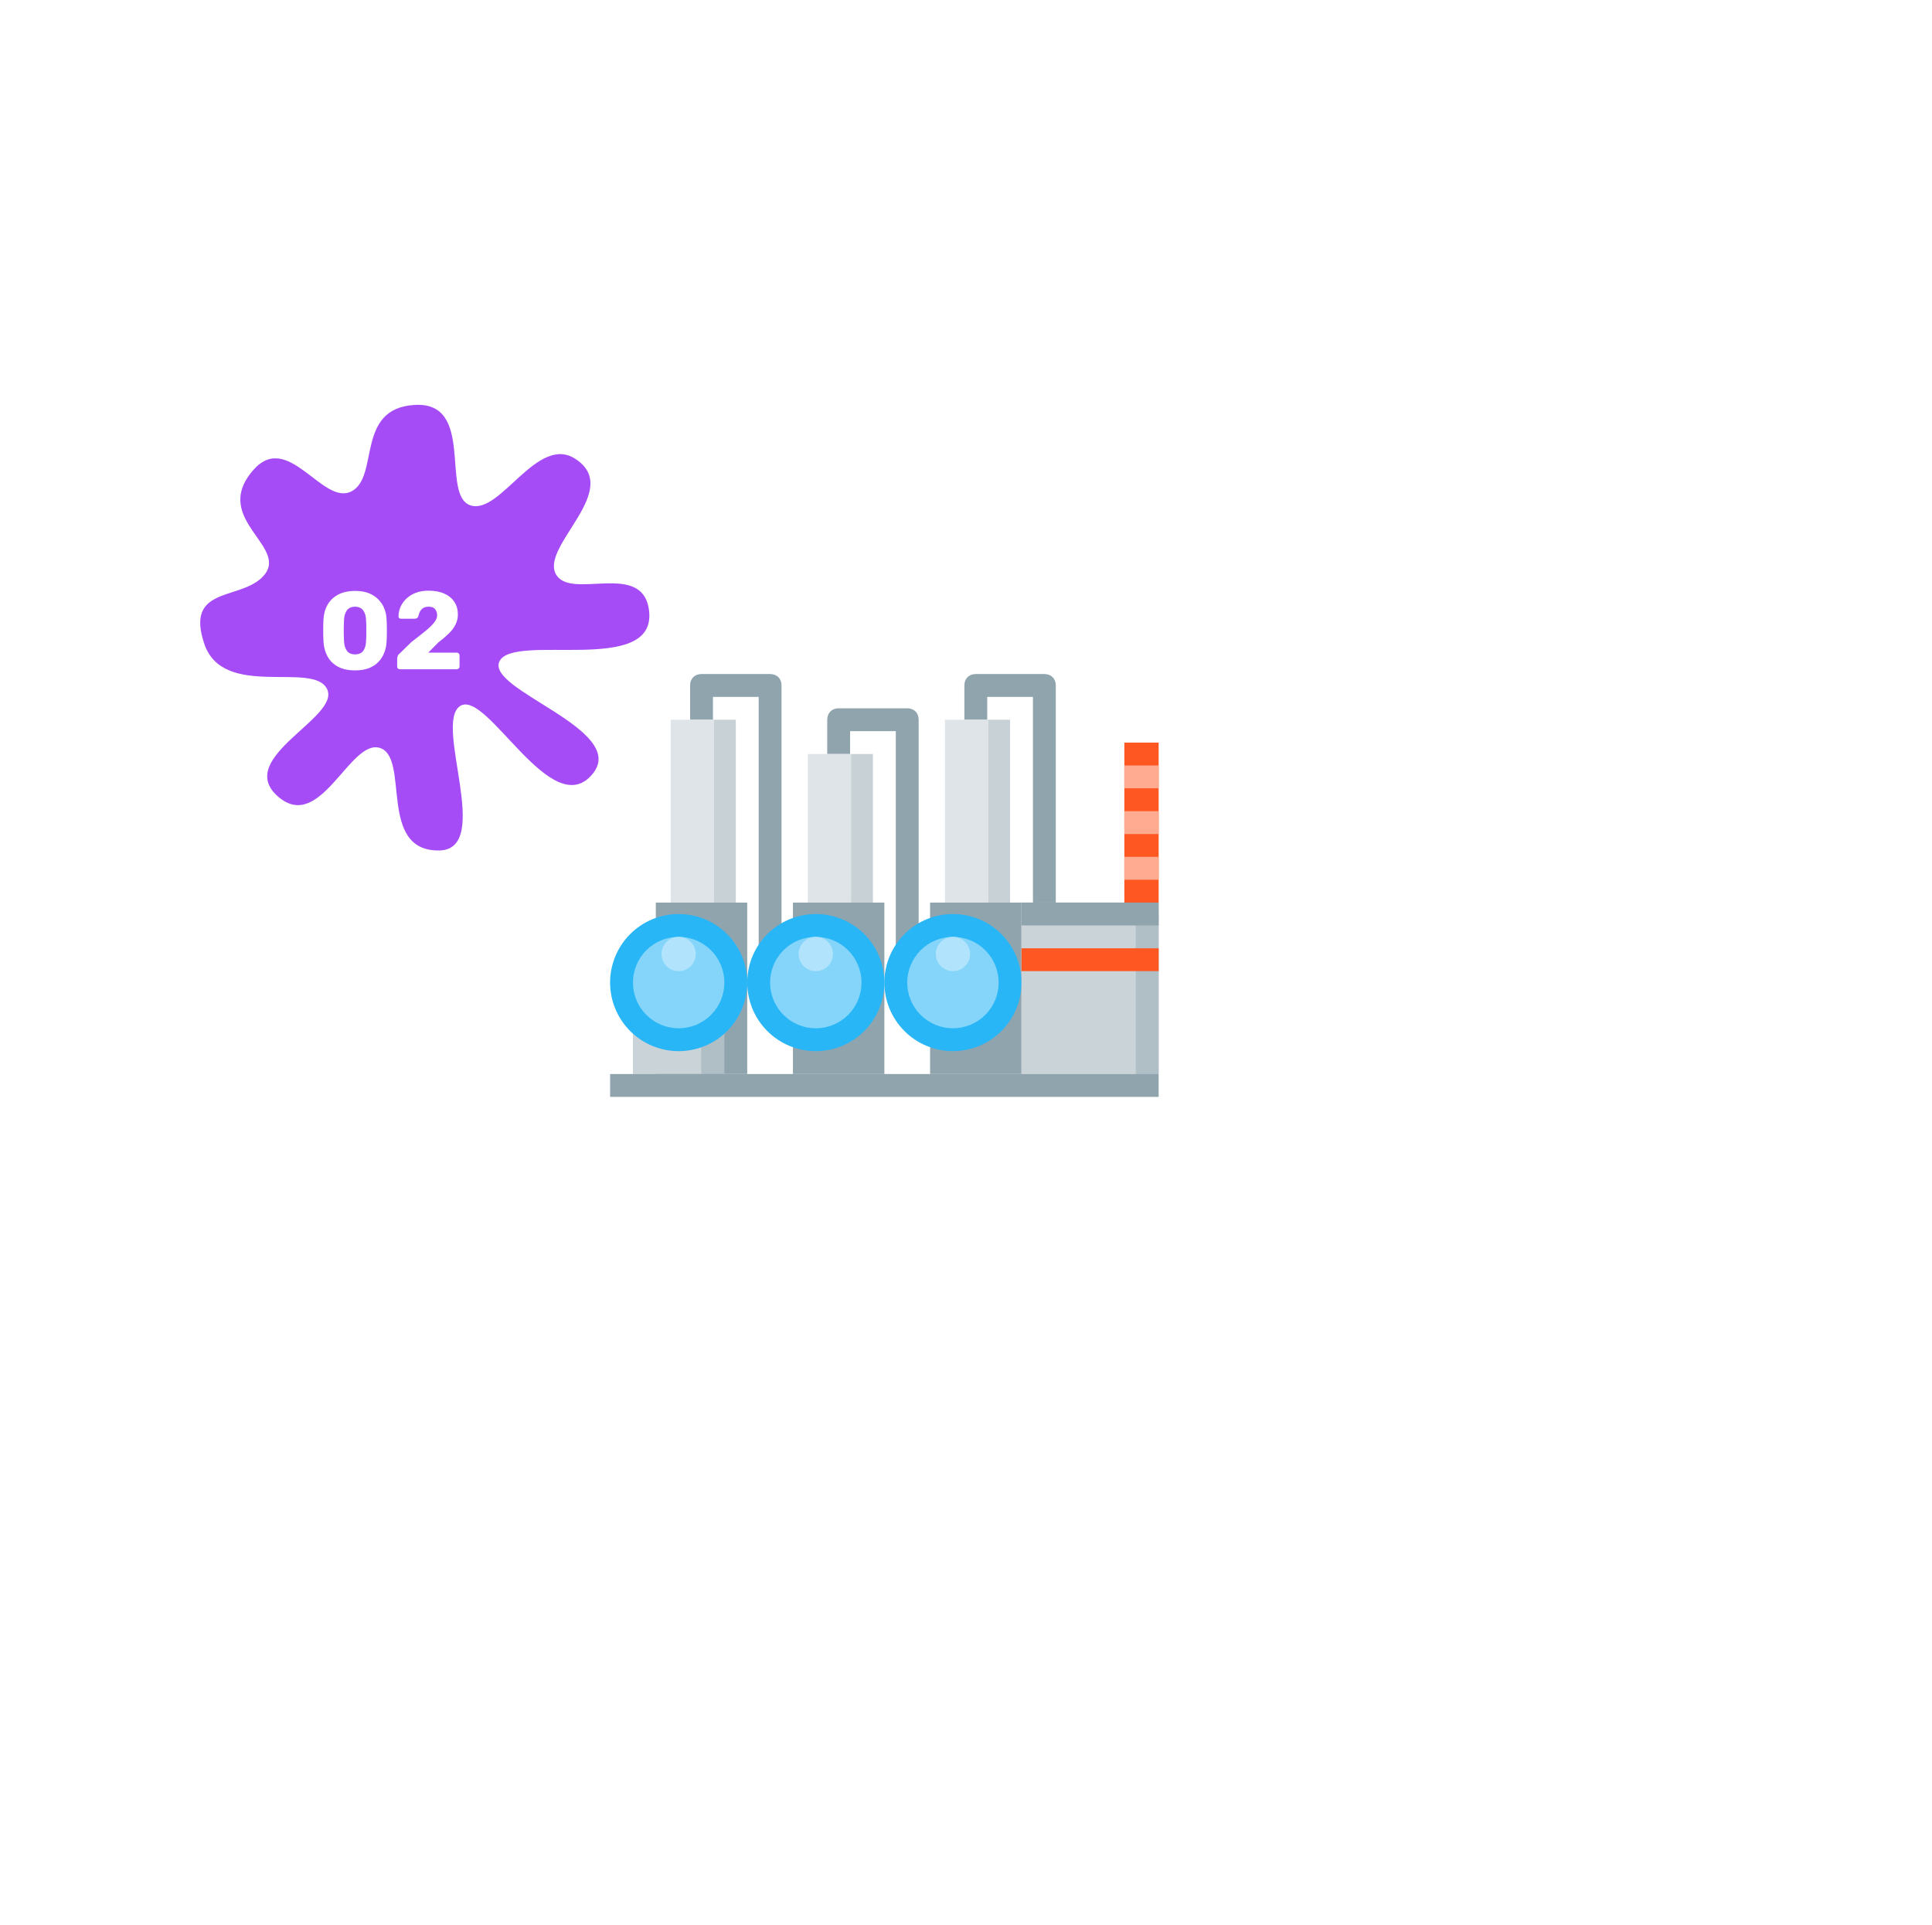 <svg width="280" height="279" viewBox="0 0 280 279" fill="none" xmlns="http://www.w3.org/2000/svg">
<g filter="url(#filter0_d_49_7)">
<rect x="48.67" y="48" width="159" height="159" rx="79.5" fill="white"/>
<rect x="50.17" y="49.5" width="156" height="156" rx="78" stroke="white" stroke-width="3"/>
</g>
<g clip-path="url(#clip0_49_7)">
<path d="M113.264 144.063H109.951V101H103.326V104.313H100.014V99.344C100.014 98.35 100.676 97.688 101.67 97.688H111.607C112.601 97.688 113.264 98.35 113.264 99.344V144.063Z" fill="#90A4AE"/>
<path d="M103.326 104.312H106.639V130.812H103.326V104.312Z" fill="#C7D1D6"/>
<path d="M97.197 104.312H103.491V130.812H97.197V104.312Z" fill="#DEE4E7"/>
<path d="M95.045 130.812H108.295V155.656H95.045V130.812Z" fill="#90A4AE"/>
<path d="M91.732 149.031H101.67V155.656H91.732V149.031Z" fill="#C9D3D8"/>
<path d="M101.67 149.031H104.982V155.656H101.67V149.031Z" fill="#B0BEC5"/>
<path d="M98.357 132.469C95.722 132.469 93.194 133.516 91.331 135.379C89.467 137.243 88.42 139.771 88.42 142.406C88.42 145.042 89.467 147.569 91.331 149.433C93.194 151.297 95.722 152.344 98.357 152.344C100.993 152.344 103.521 151.297 105.384 149.433C107.248 147.569 108.295 145.042 108.295 142.406C108.295 139.771 107.248 137.243 105.384 135.379C103.521 133.516 100.993 132.469 98.357 132.469Z" fill="#29B6F6"/>
<path d="M98.357 135.781C96.6 135.781 94.915 136.479 93.673 137.722C92.43 138.964 91.732 140.649 91.732 142.406C91.732 144.163 92.43 145.848 93.673 147.091C94.915 148.333 96.6 149.031 98.357 149.031C100.114 149.031 101.8 148.333 103.042 147.091C104.284 145.848 104.982 144.163 104.982 142.406C104.982 140.649 104.284 138.964 103.042 137.722C101.8 136.479 100.114 135.781 98.357 135.781Z" fill="#84D5F9"/>
<path d="M98.357 135.781C97.698 135.781 97.067 136.043 96.601 136.509C96.135 136.975 95.873 137.607 95.873 138.266C95.873 138.925 96.135 139.556 96.601 140.022C97.067 140.488 97.698 140.75 98.357 140.75C99.016 140.75 99.648 140.488 100.114 140.022C100.58 139.556 100.842 138.925 100.842 138.266C100.842 137.607 100.58 136.975 100.114 136.509C99.648 136.043 99.016 135.781 98.357 135.781Z" fill="#B1E4FC"/>
<path d="M133.139 144.063H129.826V105.969H123.201V109.281H119.889V104.313C119.889 103.319 120.551 102.656 121.545 102.656H131.482C132.476 102.656 133.139 103.319 133.139 104.313V144.063Z" fill="#90A4AE"/>
<path d="M123.201 109.281H126.514V130.812H123.201V109.281Z" fill="#C7D1D6"/>
<path d="M117.072 109.281H123.366V130.812H117.072V109.281Z" fill="#DEE4E7"/>
<path d="M114.92 130.812H128.17V155.656H114.92V130.812Z" fill="#90A4AE"/>
<path d="M118.232 132.469C115.597 132.469 113.069 133.516 111.206 135.379C109.342 137.243 108.295 139.771 108.295 142.406C108.295 145.042 109.342 147.569 111.206 149.433C113.069 151.297 115.597 152.344 118.232 152.344C120.868 152.344 123.396 151.297 125.259 149.433C127.123 147.569 128.17 145.042 128.17 142.406C128.17 139.771 127.123 137.243 125.259 135.379C123.396 133.516 120.868 132.469 118.232 132.469Z" fill="#29B6F6"/>
<path d="M118.232 135.781C116.475 135.781 114.79 136.479 113.548 137.722C112.305 138.964 111.607 140.649 111.607 142.406C111.607 144.163 112.305 145.848 113.548 147.091C114.79 148.333 116.475 149.031 118.232 149.031C119.989 149.031 121.675 148.333 122.917 147.091C124.159 145.848 124.857 144.163 124.857 142.406C124.857 140.649 124.159 138.964 122.917 137.722C121.675 136.479 119.989 135.781 118.232 135.781Z" fill="#84D5F9"/>
<path d="M118.232 135.781C117.574 135.781 116.942 136.043 116.476 136.509C116.01 136.975 115.748 137.607 115.748 138.266C115.748 138.925 116.01 139.556 116.476 140.022C116.942 140.488 117.574 140.75 118.232 140.75C118.891 140.75 119.523 140.488 119.989 140.022C120.455 139.556 120.717 138.925 120.717 138.266C120.717 137.607 120.455 136.975 119.989 136.509C119.523 136.043 118.891 135.781 118.232 135.781Z" fill="#B1E4FC"/>
<path d="M153.014 144.063H149.701V101H143.076V104.313H139.764V99.344C139.764 98.35 140.426 97.688 141.42 97.688H151.357C152.351 97.688 153.014 98.35 153.014 99.344V144.063Z" fill="#90A4AE"/>
<path d="M143.076 104.312H146.389V130.812H143.076V104.312Z" fill="#C7D1D6"/>
<path d="M136.947 104.312H143.241V130.812H136.947V104.312Z" fill="#DEE4E7"/>
<path d="M134.795 130.812H148.045V155.656H134.795V130.812Z" fill="#90A4AE"/>
<path d="M138.107 132.469C135.472 132.469 132.944 133.516 131.081 135.379C129.217 137.243 128.17 139.771 128.17 142.406C128.17 145.042 129.217 147.569 131.081 149.433C132.944 151.297 135.472 152.344 138.107 152.344C140.743 152.344 143.271 151.297 145.134 149.433C146.998 147.569 148.045 145.042 148.045 142.406C148.045 139.771 146.998 137.243 145.134 135.379C143.271 133.516 140.743 132.469 138.107 132.469Z" fill="#29B6F6"/>
<path d="M138.107 135.781C136.35 135.781 134.665 136.479 133.423 137.722C132.18 138.964 131.482 140.649 131.482 142.406C131.482 144.163 132.18 145.848 133.423 147.091C134.665 148.333 136.35 149.031 138.107 149.031C139.864 149.031 141.55 148.333 142.792 147.091C144.034 145.848 144.732 144.163 144.732 142.406C144.732 140.649 144.034 138.964 142.792 137.722C141.55 136.479 139.864 135.781 138.107 135.781Z" fill="#84D5F9"/>
<path d="M138.107 135.781C137.449 135.781 136.817 136.043 136.351 136.509C135.885 136.975 135.623 137.607 135.623 138.266C135.623 138.925 135.885 139.556 136.351 140.022C136.817 140.488 137.449 140.75 138.107 140.75C138.766 140.75 139.398 140.488 139.864 140.022C140.33 139.556 140.592 138.925 140.592 138.266C140.592 137.607 140.33 136.975 139.864 136.509C139.398 136.043 138.766 135.781 138.107 135.781Z" fill="#B1E4FC"/>
<path d="M148.045 130.812H167.92V155.656H148.045V130.812Z" fill="#C9D3D8"/>
<path d="M164.607 132.469H167.92V155.656H164.607V132.469Z" fill="#B0BEC5"/>
<path d="M162.951 107.625H167.92V130.813H162.951V107.625ZM148.045 137.438H167.92V140.75H148.045V137.438Z" fill="#FF5722"/>
<path d="M162.951 124.188H167.92V127.5H162.951V124.188ZM162.951 117.563H167.92V120.875H162.951V117.563ZM162.951 110.938H167.92V114.25H162.951V110.938Z" fill="#FFAB91"/>
<path d="M148.045 130.812H167.92V134.125H148.045V130.812ZM88.42 155.656H167.92V158.969H88.42V155.656Z" fill="#90A4AE"/>
</g>
<path d="M85.882 112.167C79.945 119.395 70.541 99.763 66.668 102.334C62.795 104.905 71.538 123.197 63.599 123.259C54.718 123.327 59.438 109.869 55.089 108.41C50.741 106.952 46.458 120.829 40.287 115.439C33.875 109.838 49.399 104.005 47.406 99.873C45.412 95.741 32.33 101.453 29.6 93.286C26.875 85.132 34.372 86.954 37.822 83.831C42.695 79.42 30.32 75.451 36.705 68.128C41.74 62.353 46.738 73.305 50.895 71.235C55.051 69.166 51.439 59.21 60.082 58.687C68.938 58.152 63.822 71.779 68.17 73.237C72.519 74.696 77.847 62.899 83.394 66.508C90.264 70.979 78.512 78.971 80.506 83.103C82.5 87.235 93.329 80.987 94.081 88.66C94.993 97.969 74.456 91.669 72.393 95.835C70.331 100.003 91.17 105.727 85.882 112.167Z" fill="#A54CF6"/>
<path d="M51.453 97.16C50.685 97.16 50.019 97.053 49.453 96.84C48.888 96.616 48.419 96.312 48.045 95.928C47.683 95.544 47.405 95.096 47.213 94.584C47.021 94.072 46.909 93.523 46.877 92.936C46.867 92.648 46.856 92.323 46.845 91.96C46.845 91.587 46.845 91.213 46.845 90.84C46.856 90.456 46.867 90.115 46.877 89.816C46.909 89.229 47.021 88.685 47.213 88.184C47.416 87.672 47.704 87.229 48.077 86.856C48.461 86.472 48.931 86.173 49.485 85.96C50.051 85.747 50.707 85.64 51.453 85.64C52.211 85.64 52.867 85.747 53.421 85.96C53.976 86.173 54.44 86.472 54.813 86.856C55.197 87.229 55.491 87.672 55.693 88.184C55.896 88.685 56.008 89.229 56.029 89.816C56.051 90.115 56.061 90.456 56.061 90.84C56.072 91.213 56.072 91.587 56.061 91.96C56.061 92.323 56.051 92.648 56.029 92.936C56.008 93.523 55.896 94.072 55.693 94.584C55.501 95.096 55.219 95.544 54.845 95.928C54.483 96.312 54.019 96.616 53.453 96.84C52.899 97.053 52.232 97.16 51.453 97.16ZM51.453 94.84C52.008 94.84 52.408 94.664 52.653 94.312C52.909 93.949 53.043 93.464 53.053 92.856C53.075 92.547 53.085 92.221 53.085 91.88C53.096 91.539 53.096 91.197 53.085 90.856C53.085 90.515 53.075 90.2 53.053 89.912C53.043 89.325 52.909 88.851 52.653 88.488C52.408 88.125 52.008 87.939 51.453 87.928C50.899 87.939 50.499 88.125 50.253 88.488C50.008 88.851 49.875 89.325 49.853 89.912C49.843 90.2 49.832 90.515 49.821 90.856C49.821 91.197 49.821 91.539 49.821 91.88C49.832 92.221 49.843 92.547 49.853 92.856C49.875 93.464 50.013 93.949 50.269 94.312C50.525 94.664 50.92 94.84 51.453 94.84ZM57.976 97C57.859 97 57.758 96.963 57.672 96.888C57.598 96.813 57.56 96.717 57.56 96.6V95.464C57.56 95.389 57.582 95.277 57.624 95.128C57.667 94.968 57.779 94.819 57.96 94.68L59.624 93.048C60.478 92.397 61.176 91.848 61.72 91.4C62.275 90.941 62.686 90.536 62.952 90.184C63.219 89.832 63.352 89.501 63.352 89.192C63.352 88.829 63.256 88.531 63.064 88.296C62.883 88.051 62.563 87.928 62.104 87.928C61.795 87.928 61.534 87.997 61.32 88.136C61.118 88.264 60.963 88.435 60.856 88.648C60.75 88.861 60.675 89.08 60.632 89.304C60.59 89.443 60.515 89.539 60.408 89.592C60.312 89.645 60.206 89.672 60.088 89.672H58.088C57.992 89.672 57.912 89.64 57.848 89.576C57.784 89.512 57.752 89.432 57.752 89.336C57.763 88.824 57.87 88.344 58.072 87.896C58.286 87.448 58.579 87.053 58.952 86.712C59.336 86.36 59.79 86.088 60.312 85.896C60.846 85.704 61.443 85.608 62.104 85.608C63.011 85.608 63.779 85.752 64.408 86.04C65.048 86.328 65.534 86.733 65.864 87.256C66.195 87.768 66.36 88.371 66.36 89.064C66.36 89.587 66.243 90.077 66.008 90.536C65.784 90.984 65.459 91.416 65.032 91.832C64.616 92.237 64.12 92.659 63.544 93.096L62.072 94.584H66.184C66.302 94.584 66.398 94.621 66.472 94.696C66.558 94.771 66.6 94.867 66.6 94.984V96.6C66.6 96.717 66.558 96.813 66.472 96.888C66.398 96.963 66.302 97 66.184 97H57.976Z" fill="white"/>
<defs>
<filter id="filter0_d_49_7" x="0.67" y="0" width="279" height="279" filterUnits="userSpaceOnUse" color-interpolation-filters="sRGB">
<feFlood flood-opacity="0" result="BackgroundImageFix"/>
<feColorMatrix in="SourceAlpha" type="matrix" values="0 0 0 0 0 0 0 0 0 0 0 0 0 0 0 0 0 0 127 0" result="hardAlpha"/>
<feOffset dx="12" dy="12"/>
<feGaussianBlur stdDeviation="30"/>
<feComposite in2="hardAlpha" operator="out"/>
<feColorMatrix type="matrix" values="0 0 0 0 0.161 0 0 0 0 0.224 0 0 0 0 0.357 0 0 0 0.15 0"/>
<feBlend mode="normal" in2="BackgroundImageFix" result="effect1_dropShadow_49_7"/>
<feBlend mode="normal" in="SourceGraphic" in2="effect1_dropShadow_49_7" result="shape"/>
</filter>
<clipPath id="clip0_49_7">
<rect width="79.5" height="79.5" fill="white" transform="translate(88.42 87.75)"/>
</clipPath>
</defs>
</svg>
